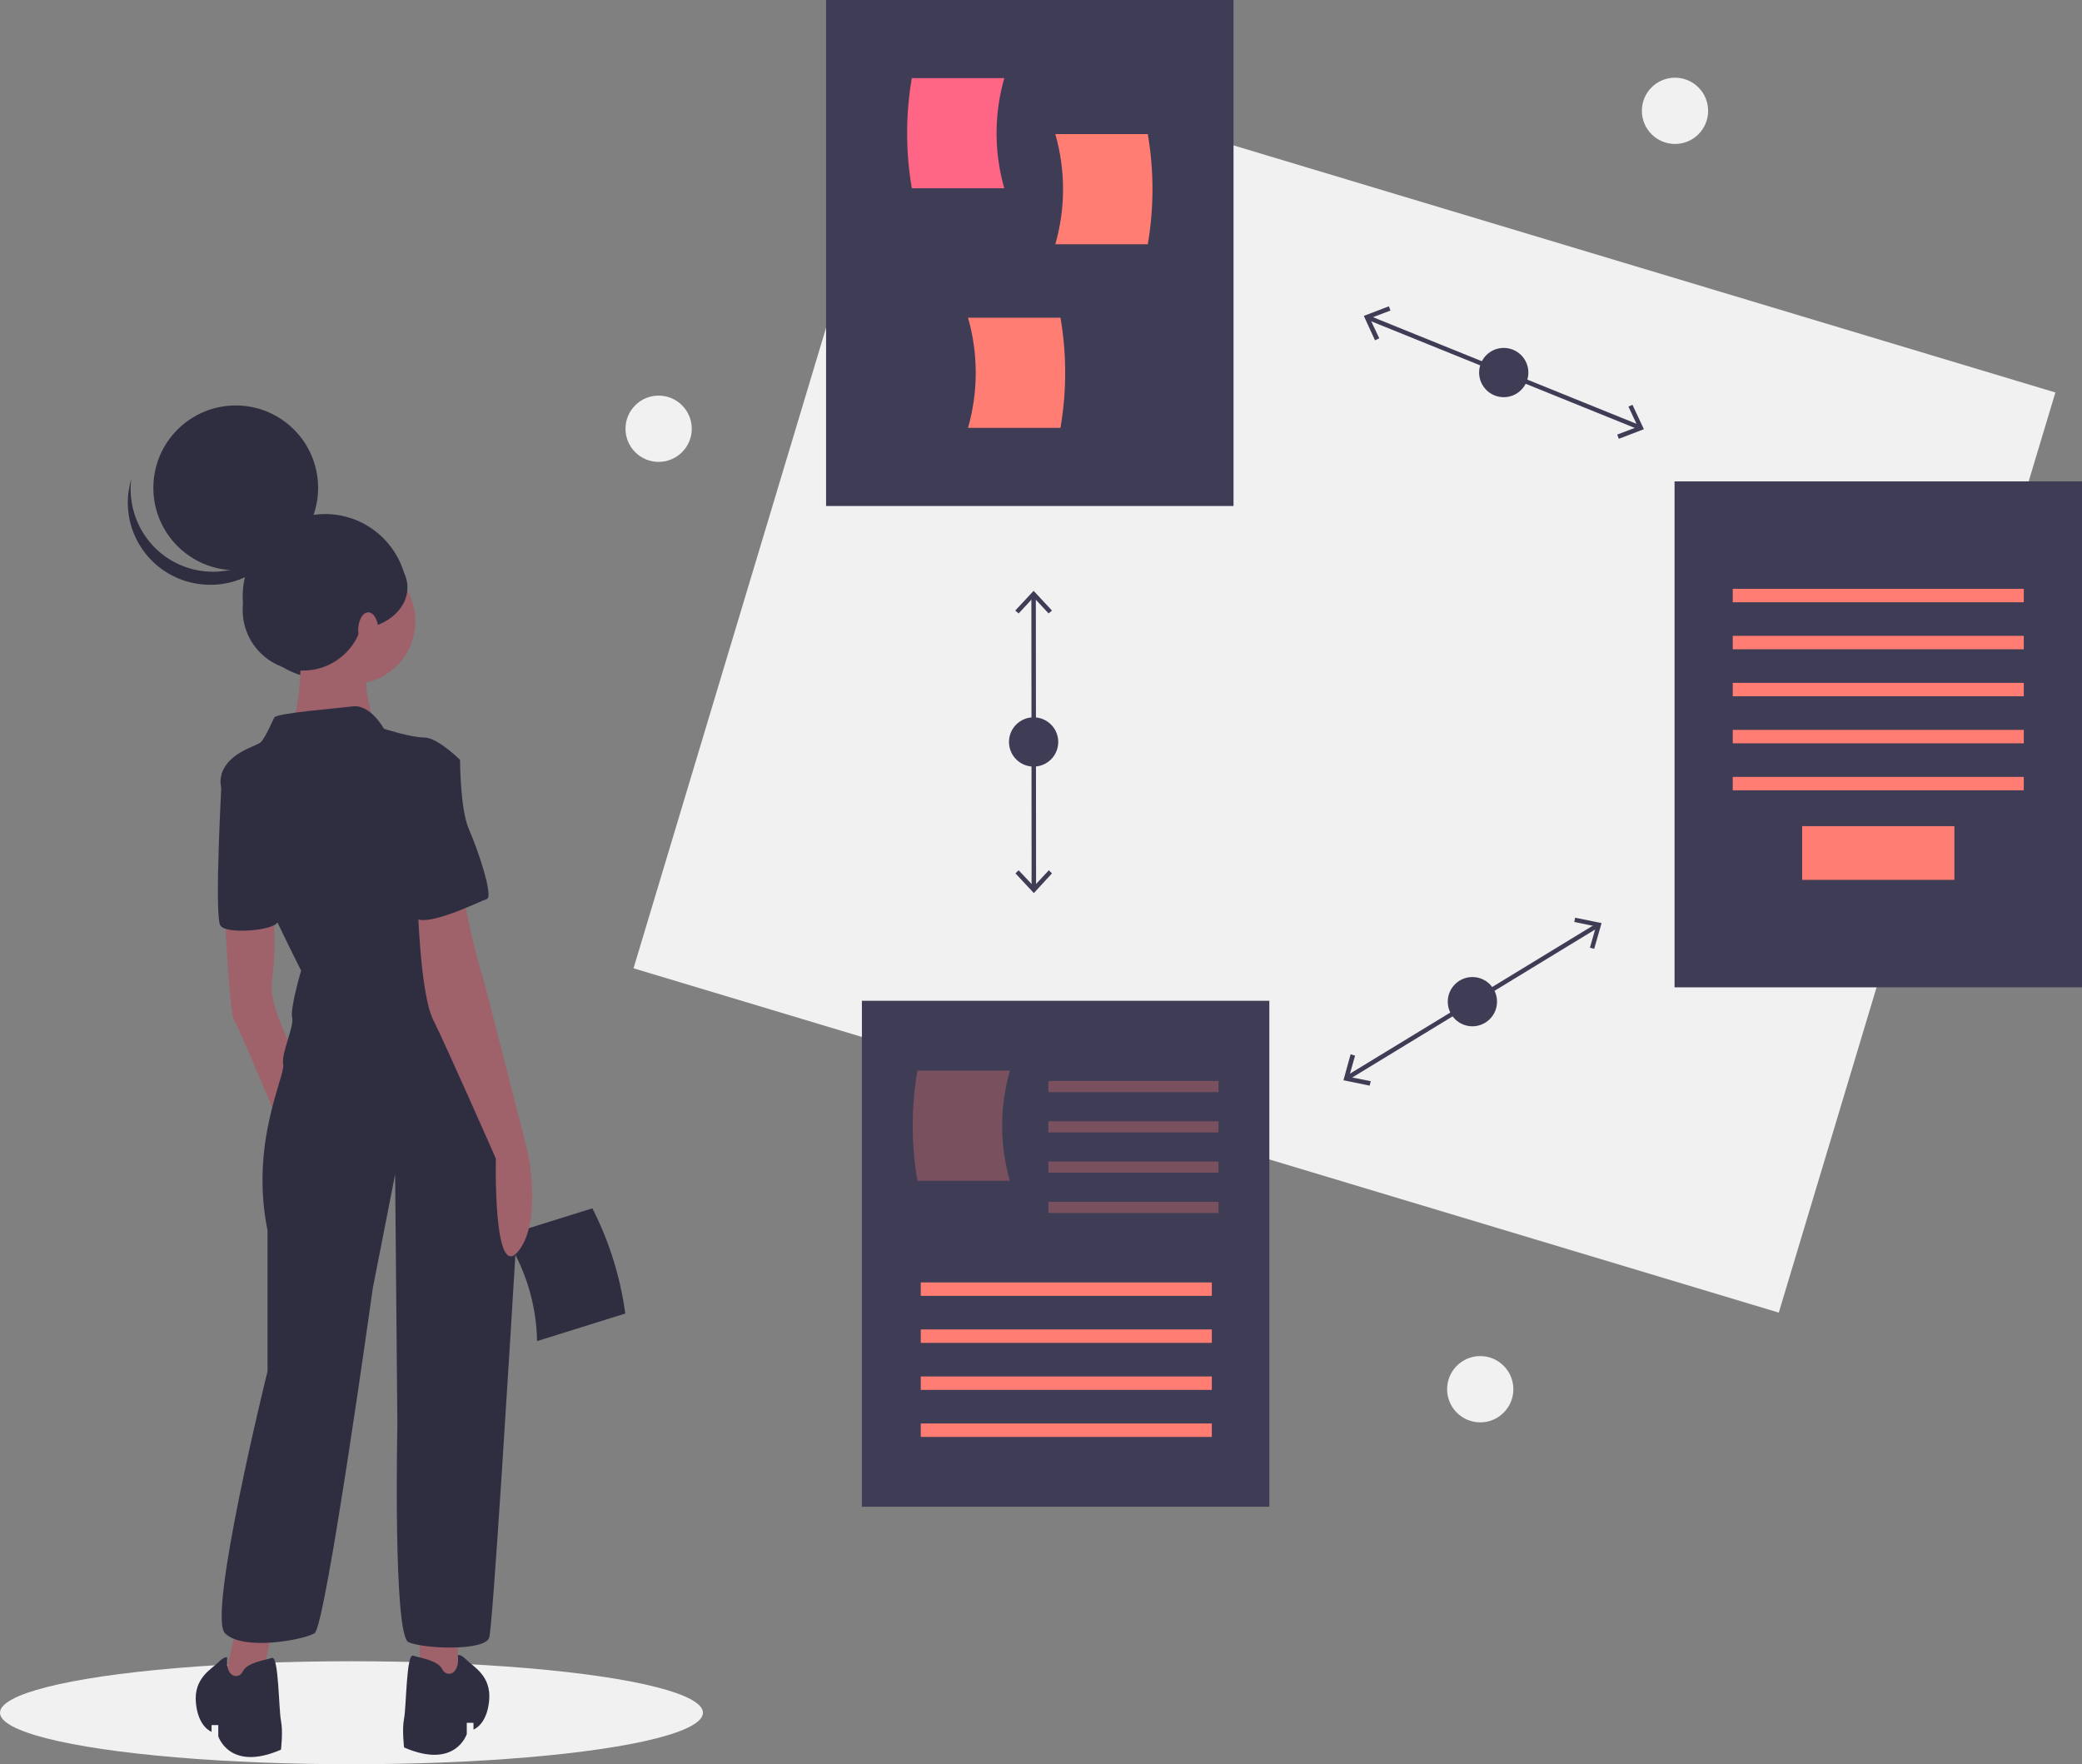 <?xml version="1.0" encoding="utf-8"?>
<!-- Generator: Adobe Illustrator 22.1.0, SVG Export Plug-In . SVG Version: 6.00 Build 0)  -->
<svg version="1.1" id="effd0595-b14c-4c7e-b56f-e463e9379f7d"
	 xmlns="http://www.w3.org/2000/svg" xmlns:xlink="http://www.w3.org/1999/xlink" x="0px" y="0px" viewBox="0 0 930 788"
	 style="enable-background:new 0 0 930 788;" xml:space="preserve">
<rect x="0" y="0" width="930" height="788" fill="#808080" stroke="none"/>
<style type="text/css">
	.st0{fill:#F1F1F1;}
	.st1{fill:#2F2E41;}
	.st2{fill:#9F616A;}
	.st3{fill:#A0616A;}
	.st4{fill:none;stroke:#3F3D56;stroke-width:2;stroke-miterlimit:10;}
	.st5{fill:#3F3D56;}
	.st6{fill:#FF6584;}
	.st7{fill:#FF7D72;}
	.st8{opacity:0.3;fill:#FF7D72;enable-background:new    ;}
</style>
<title>process</title>
<circle class="st0" cx="748.2" cy="49.5" r="14.8"/>
<circle class="st0" cx="661.2" cy="620.5" r="14.8"/>
<circle class="st0" cx="294.2" cy="191.5" r="14.8"/>
<ellipse class="st0" cx="157" cy="765" rx="157" ry="23"/>
<path class="st1" d="M239.9,599l39.4-12.3c-2.2-16.4-7.2-32.3-14.7-47L225.2,552C234.5,565.9,239.6,582.2,239.9,599z"/>
<circle class="st1" cx="145.2" cy="266.4" r="36.8"/>
<polygon class="st2" points="105.5,727.5 98.5,757.5 115.5,757.5 122.5,723.5 "/>
<polygon class="st2" points="187.5,727.5 187.5,755.5 204.5,757.5 204.5,727.5 "/>
<path class="st2" d="M100.5,409.5c0,0,2,43,4,46s20,46,20,46l9-28c0,0-14-23-12-36s0.7-29,0.7-29L100.5,409.5z"/>
<circle class="st2" cx="157.5" cy="277.5" r="28"/>
<path class="st2" d="M134.5,280.5c0,0,1,40-6,46s40,1,40,1s-10-28-2-34S134.5,280.5,134.5,280.5z"/>
<path class="st1" d="M171.5,325.5c0,0-6-11-14-10s-34,3-35,5s-4,9-6,11s-17,5-18,17s36,85,36,85s-5,17-4,21s-5,16-4,21s-15,35-7,74
	v63c0,0-27,109-19,117s35,3,40,0s26-154,26-154l10-51l1,112c0,0-2,94,5,97s34,4,36-2c1.6-4.7,9.2-129.2,12.5-183.8
	c1.1-18.8-0.3-37.7-4.4-56.2c-4.2-18.9-10.2-41.1-17.1-50.1c-13-17-21-71-21-71l17-31c0,0-10-10-16-10S171.5,325.5,171.5,325.5z"/>
<path class="st1" d="M104.5,341.5l-5.3,3.6c0,0-3.7,64.4-0.7,68.4s23.9,2,25.4-1.5S104.5,341.5,104.5,341.5z"/>
<path class="st2" d="M186.5,401.5c0,0,1,42,7,54s28,62,28,62s-1.3,55,9.9,41.5s4.1-45.5,4.1-45.5l-19-74c0,0-10-33-9-43
	S186.5,401.5,186.5,401.5z"/>
<path class="st1" d="M204.5,739.3c0,0,1-0.8,4,2.2s11,7,10,18s-7,13-7,13v-3h-3v5c0,0-5,16-28,6c0,0-1-8,0-13s1-29,4-28s11,2,13,6
	S205.5,748.1,204.5,739.3z"/>
<path class="st1" d="M101.5,740.3c0,0-1-0.8-4,2.2s-11,7-10,18s7,13,7,13v-3h3v5c0,0,5,16,28,6c0,0,1-8,0-13s-1-29-4-28s-11,2-13,6
	S100.5,749.1,101.5,740.3z"/>
<path class="st1" d="M191.5,336.5l14,3c0,0,0,22,4,31s11,30,8,31s-31,15-33,7S177.5,336.5,191.5,336.5z"/>
<circle class="st1" cx="105.3" cy="217.9" r="36.8"/>
<path class="st1" d="M73.6,248.4c16.5,11.9,39.5,8.2,51.4-8.3c2.4-3.4,4.3-7.1,5.4-11.1c-2.5,20.2-20.9,34.5-41.1,31.9
	c-20.2-2.5-34.5-20.9-31.9-41.1c0.3-2,0.7-4,1.2-5.9C57,227.3,62.7,240.5,73.6,248.4z"/>
<circle class="st1" cx="135.4" cy="272.5" r="27"/>
<ellipse class="st1" cx="158.1" cy="262.4" rx="23.9" ry="18.7"/>
<ellipse class="st3" cx="164.5" cy="281.5" rx="4.5" ry="8"/>
<rect x="385.7" y="36.9" transform="matrix(0.288 -0.958 0.958 0.288 136.554 791.365)" class="st0" width="429" height="534"/>
<line class="st4" x1="611.2" y1="141.9" x2="732.3" y2="190.9"/>
<polygon class="st5" points="614.2,152 616.1,151.1 611.9,142.2 621.1,138.7 620.4,136.8 609.2,141.1 "/>
<polygon class="st5" points="723.1,196 722.4,194.1 731.6,190.6 727.4,181.6 729.2,180.8 734.3,191.7 "/>
<circle class="st5" cx="671.7" cy="166.4" r="11"/>
<line class="st4" x1="601.9" y1="481.4" x2="713.5" y2="413.4"/>
<polygon class="st5" points="611.8,484.9 612.3,482.9 602.6,481 605.3,471.5 603.3,470.9 600.1,482.5 "/>
<polygon class="st5" points="712.1,423.8 710.2,423.3 712.9,413.8 703.2,411.8 703.6,409.9 715.4,412.3 "/>
<circle class="st5" cx="657.7" cy="447.4" r="11"/>
<line class="st4" x1="461.7" y1="266" x2="461.8" y2="396.7"/>
<polygon class="st5" points="453.5,272.7 455,274 461.7,266.8 468.4,274 469.9,272.7 461.7,263.9 "/>
<polygon class="st5" points="453.6,390.1 455,388.7 461.8,395.9 468.5,388.7 469.9,390.1 461.8,398.9 "/>
<circle class="st5" cx="461.7" cy="331.4" r="11"/>
<rect x="369" class="st5" width="182" height="226"/>
<path class="st6" d="M448.6,84.1h-41.3c-2.8-16.3-2.8-33,0-49.2h41.3C444,51,444,68,448.6,84.1z"/>
<path class="st7" d="M471.4,109.1h41.3c2.8-16.3,2.8-33,0-49.2h-41.3C476,76,476,93,471.4,109.1z"/>
<path class="st7" d="M432.4,191.1h41.3c2.8-16.3,2.8-33,0-49.2h-41.3C437,158,437,175,432.4,191.1z"/>
<rect x="748" y="215" class="st5" width="182" height="226"/>
<rect x="774" y="263" class="st7" width="130" height="6"/>
<rect x="774" y="284" class="st7" width="130" height="6"/>
<rect x="774" y="305" class="st7" width="130" height="6"/>
<rect x="774" y="326" class="st7" width="130" height="6"/>
<rect x="774" y="347" class="st7" width="130" height="6"/>
<rect x="805" y="369" class="st7" width="68" height="24"/>
<rect x="385" y="447" class="st5" width="182" height="226"/>
<rect x="411.3" y="572.8" class="st7" width="130" height="6"/>
<rect x="411.3" y="593.8" class="st7" width="130" height="6"/>
<rect x="411.3" y="614.8" class="st7" width="130" height="6"/>
<rect x="411.3" y="635.8" class="st7" width="130" height="6"/>
<path class="st8" d="M451.1,527.4h-41.3c-2.8-16.3-2.8-33,0-49.2h41.3C446.5,494.3,446.5,511.4,451.1,527.4z"/>
<rect x="468.3" y="482.8" class="st8" width="76" height="5"/>
<rect x="468.3" y="500.8" class="st8" width="76" height="5"/>
<rect x="468.3" y="518.8" class="st8" width="76" height="5"/>
<rect x="468.3" y="536.8" class="st8" width="76" height="5"/>
</svg>

